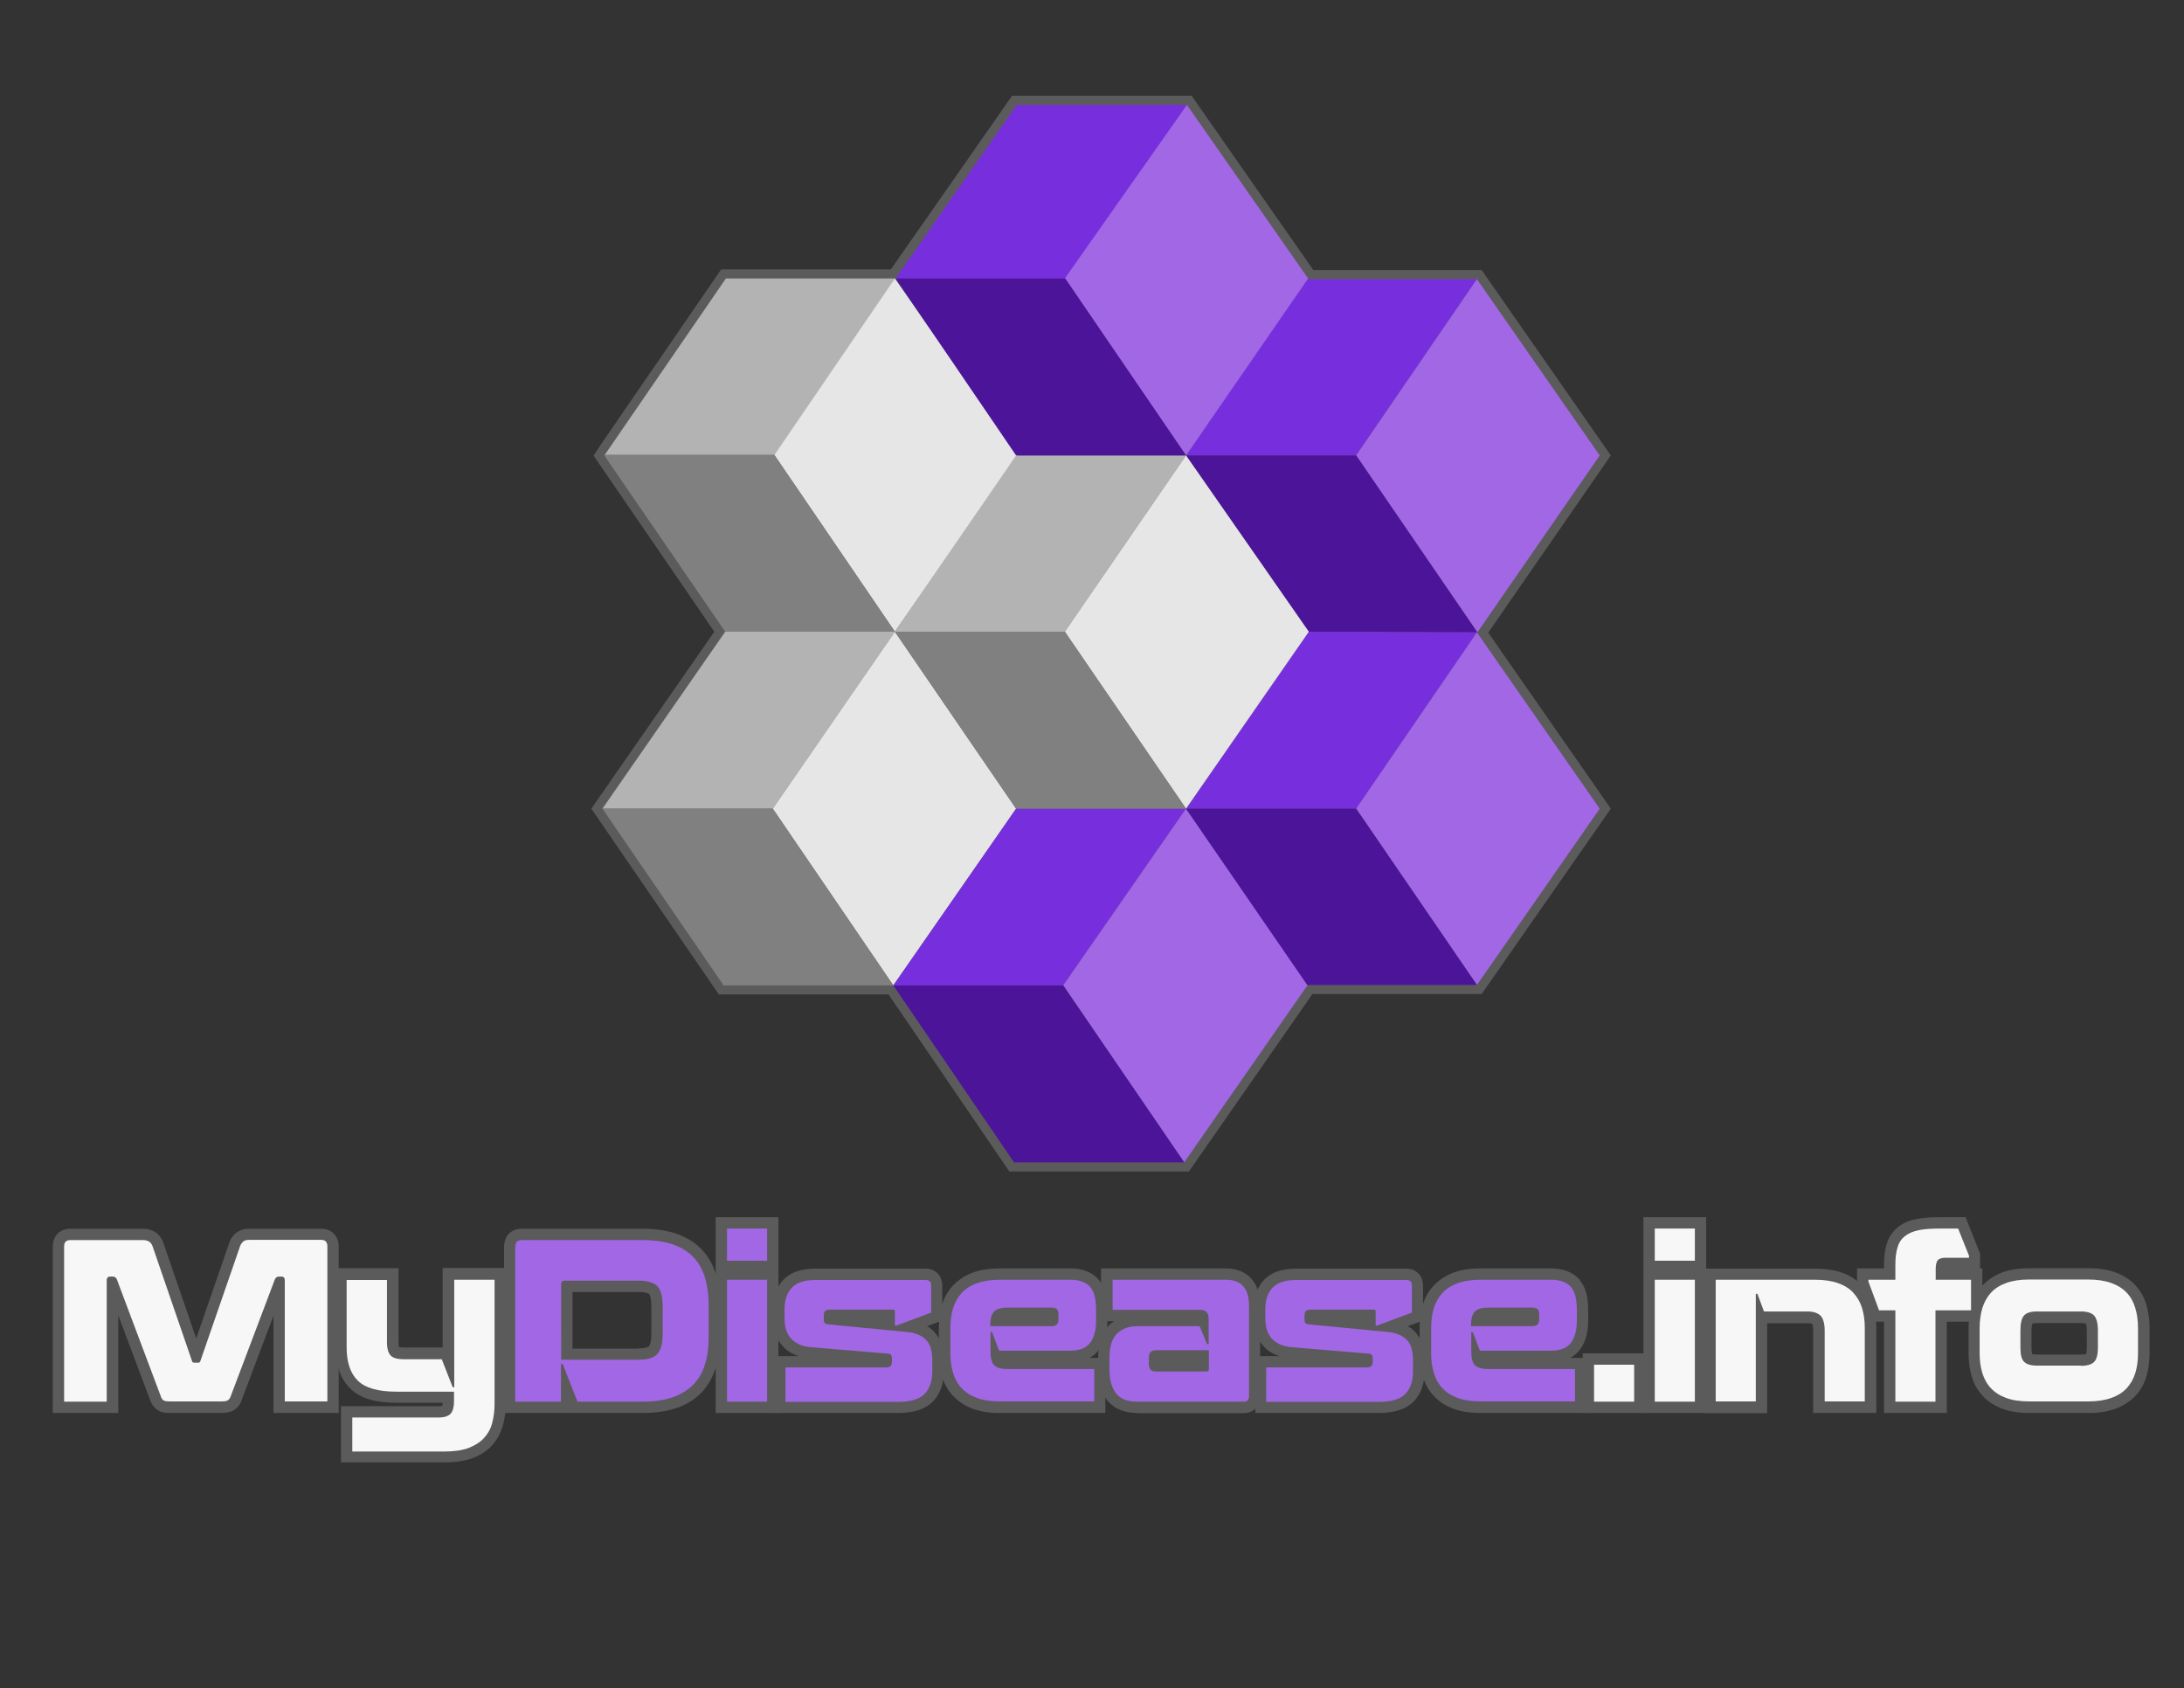 <?xml version="1.0" encoding="utf-8"?>
<!-- Generator: Adobe Illustrator 24.2.1, SVG Export Plug-In . SVG Version: 6.00 Build 0)  -->
<svg version="1.1" id="Layer_1" xmlns="http://www.w3.org/2000/svg" xmlns:xlink="http://www.w3.org/1999/xlink" x="0px" y="0px"
	 viewBox="0 0 964 745" style="enable-background:new 0 0 964 745;" xml:space="preserve">
<rect x="0" y="0" width="964" height="745" fill="#333333" stroke="none"/>
<style type="text/css">
	.st0{fill:#5B5B5B;}
	.st1{fill:#772FDD;}
	.st2{fill:#A267E5;}
	.st3{fill:#4B1499;}
	.st4{fill:#B3B3B3;}
	.st5{fill:#E6E6E6;}
	.st6{fill:#808080;}
	.st7{fill:#F7F7F7;}
</style>
<polygon class="st0" points="445.5,517 392.2,438.9 317.3,438.9 261,356.9 315.3,278.8 262,201.1 264.8,196.8 318.3,118.9 
	393.2,118.9 446.7,42.3 526,42.3 579.7,119.2 654,119.2 711,201 656.9,279.2 711,356.9 654,438.7 579.3,438.7 524.8,517 "/>
<g>
	<g>
		<g>
			<g>
				<polygon class="st1" points="651.9,123.2 598.6,201 523.5,201 576.7,123.2 				"/>
			</g>
		</g>
		<g>
			<g>
				<polygon class="st2" points="651.9,123.2 706.1,201 652.1,279.1 598.6,201 				"/>
			</g>
		</g>
		<g>
			<polygon class="st3" points="598.6,201 652.1,279.1 577.7,278.8 523.5,201 			"/>
		</g>
	</g>
	<g>
		<g>
			<polygon class="st4" points="395,278.8 341.1,356.9 265.9,356.9 320.1,278.8 			"/>
		</g>
		<g>
			<polygon class="st5" points="395,278.8 448.5,356.9 394.3,434.9 341.1,356.9 			"/>
		</g>
		<g>
			<polygon class="st6" points="341.1,356.9 394.3,434.9 319.4,434.9 265.9,356.9 			"/>
		</g>
	</g>
	<g>
		<g>
			<polygon class="st1" points="523.5,356.9 469.3,434.9 394.3,434.9 448.5,356.9 			"/>
		</g>
		<g>
			<polygon class="st2" points="523.5,356.9 577.2,434.7 522.7,513 469.3,434.9 			"/>
		</g>
		<g>
			<polygon class="st3" points="469.3,434.9 522.7,513 447.6,513 394.3,434.9 			"/>
		</g>
	</g>
	<g>
		<g>
			<polygon class="st1" points="651.9,279.1 598.6,356.9 523.5,356.9 577.7,278.8 			"/>
		</g>
		<g>
			<polygon class="st2" points="651.9,279.1 706.1,356.9 651.9,434.7 598.6,356.9 			"/>
		</g>
		<g>
			<polygon class="st3" points="598.6,356.9 651.9,434.7 577,434.7 523.5,356.9 			"/>
		</g>
	</g>
	<g>
		<g>
			<polygon class="st4" points="395.3,122.9 342,200.8 266.9,200.8 320.4,122.9 			"/>
		</g>
		<g>
			<polygon class="st5" points="395,122.9 449.3,200.8 395,278.8 341.8,200.8 			"/>
		</g>
		<g>
			<polygon class="st6" points="341.8,200.8 395,278.8 320.1,278.8 266.6,200.8 			"/>
		</g>
	</g>
	<g>
		<g>
			<g>
				<polygon class="st4" points="523.5,201 470,278.8 395,278.8 448.5,201 				"/>
			</g>
		</g>
		<g>
			<g>
				<polygon class="st5" points="523.5,201 577.7,278.8 523.5,356.9 470,278.8 				"/>
			</g>
		</g>
		<g>
			<polygon class="st6" points="470,278.8 523.5,356.9 448.5,356.9 395,278.8 			"/>
		</g>
	</g>
	<g>
		<g>
			<g>
				<polygon class="st1" points="523.9,46.3 470.5,124.1 395.3,122.9 448.8,46.3 				"/>
			</g>
		</g>
		<g>
			<g>
				<polygon class="st2" points="523.9,46.3 577.4,122.9 523.5,201 470,122.9 				"/>
			</g>
		</g>
		<g>
			<polygon class="st3" points="470.2,122.9 523.5,201 448.5,201 395.3,122.9 			"/>
		</g>
	</g>
</g>
<g>
	<g>
		<path class="st0" d="M120.7,623.6v-42.9l-14.1,37.4c-0.9,2.6-2.6,3.9-3.8,4.5c-1.3,0.6-2.8,1-4.7,1H74.8c-2,0-3.5-0.3-4.8-1
			c-1.1-0.6-2.7-1.9-3.7-4.6l-14.1-37.5v43.1H23.3v-73.4c0-4.7,3.1-7.9,7.7-7.9h32.2c4.2,0,7.4,2.2,8.8,5.9l14.6,42.5l14.7-42.5
			c0.7-1.8,1.7-3.2,3.1-4.2c1.5-1.1,3.4-1.7,5.6-1.7h31.8c4.6,0,7.7,3.2,7.7,7.9v73.4H120.7z"/>
	</g>
	<g>
		<path class="st0" d="M150.5,645.6v-25h43.1c0.9,0,1.4-0.1,1.6-0.2c0.1-0.2,0.2-0.6,0.2-1.3h-20.3c-9.5,0-16.2-2-20.5-6.3
			c-4.3-4.2-6.5-10.4-6.5-18.3v-34.8h27.8v32.4c0,1.3,0.1,2.1,0.2,2.4c0.3,0.1,1,0.2,2.3,0.2h17v-35.1h27.8v59.8
			c0,3.6-0.4,6.9-1.3,10c-1,3.3-2.6,6.2-4.8,8.6c-2.2,2.4-5.2,4.3-8.7,5.6c-3.4,1.2-7.4,1.8-12.1,1.8H150.5z"/>
	</g>
	<g>
		<path class="st0" d="M222.5,623.6v-73.4c0-4.7,3.1-7.9,7.7-7.9h53.5c5.8,0,11,0.8,15.2,2.3c4.5,1.6,8.2,4,11,7
			c2.8,3,4.9,6.7,6.1,10.9c1.2,3.9,1.8,8.4,1.8,13.1v14.7c0,4.8-0.6,9.2-1.8,13.1c-1.3,4.2-3.3,7.9-6.1,10.9c-2.8,3-6.5,5.4-11,7
			c-4.2,1.5-9.4,2.3-15.2,2.3H222.5z M281.9,595.1c2.7,0,4.2-0.5,4.6-1c0.1-0.1,1-1.2,1-5.5v-11.9c0-4.4-0.9-5.5-0.9-5.5
			c-0.2-0.2-1.2-1-4.7-1h-29.2v25H281.9z"/>
	</g>
	<g>
		<rect x="315.9" y="537.2" class="st0" width="27.7" height="86.4"/>
	</g>
	<g>
		<path class="st0" d="M341.9,623.6v-25.1h10.7c-2.9-0.9-5.4-2.4-7.2-4.5c-2.8-3.1-4.2-7.3-4.2-12.2v-4.3c0-5.2,1.6-9.5,4.6-12.7
			c3.1-3.3,7.9-4.9,14.2-4.9h48.5c4.4,0,7.4,3.1,7.4,7.4v15.5l-6.7,2.5c1.5,0.8,2.7,1.9,3.7,3.1c1.4,1.7,2.4,3.8,3,6.1
			c0.4,1.9,0.7,4.1,0.7,6.6v4c0,5.6-1.6,10.1-4.8,13.4c-3.3,3.4-8.4,5.1-15.6,5.1H341.9z"/>
	</g>
	<g>
		<path class="st0" d="M441.3,623.6c-4.6,0-8.5-0.6-11.8-1.8c-3.5-1.3-6.4-3.2-8.7-5.6c-2.3-2.4-4-5.3-5-8.7
			c-0.9-3.1-1.4-6.5-1.4-10.3v-11.1c0-3.7,0.5-7.2,1.4-10.2c1-3.4,2.7-6.3,5-8.7c2.3-2.4,5.2-4.3,8.7-5.6c3.3-1.2,7.3-1.8,11.8-1.8
			h31c5.6,0,9.9,1.7,12.7,5c2.6,3.1,3.8,7.4,3.8,13.1v5.2c0,5.1-1.2,9.3-3.6,12.5c-1.2,1.5-2.6,2.8-4.3,3.7h7v24.3H441.3z"/>
	</g>
	<g>
		<path class="st0" d="M502.2,623.6c-2.5,0-4.7-0.3-6.8-1c-2.4-0.8-4.4-2.1-6.1-3.9c-1.6-1.7-2.8-4-3.6-6.6c-0.7-2.4-1-5.2-1-8.6v-4
			c0-6.5,1.6-11.3,4.7-14.5c0.7-0.7,1.5-1.3,2.3-1.9h-5.7v-23.3h54.9c5,0,8.9,1.6,11.6,4.7c2.5,2.9,3.7,6.8,3.7,11.8v40
			c0,4.3-3,7.4-7.3,7.4H502.2z"/>
	</g>
	<g>
		<path class="st0" d="M554.1,623.6v-25.1h10.7c-2.9-0.9-5.4-2.4-7.2-4.5c-2.8-3.1-4.2-7.3-4.2-12.2v-4.3c0-5.2,1.6-9.5,4.6-12.7
			c3.1-3.3,7.9-4.9,14.2-4.9h48.5c4.4,0,7.4,3.1,7.4,7.4v15.5l-6.7,2.5c1.5,0.8,2.7,1.9,3.7,3.1c1.4,1.7,2.4,3.8,3,6.1
			c0.4,1.9,0.7,4.1,0.7,6.6v4c0,5.6-1.6,10.1-4.8,13.4c-3.3,3.4-8.4,5.1-15.6,5.1H554.1z"/>
	</g>
	<g>
		<path class="st0" d="M653.5,623.6c-4.5,0-8.5-0.6-11.8-1.8c-3.5-1.3-6.4-3.1-8.7-5.6c-2.3-2.4-4-5.3-5-8.7
			c-0.9-3.1-1.4-6.5-1.4-10.3v-11.1c0-3.7,0.5-7.2,1.4-10.2c1-3.4,2.7-6.3,5-8.7c2.3-2.4,5.2-4.3,8.7-5.6c3.3-1.2,7.3-1.8,11.8-1.8
			h31c5.6,0,9.9,1.7,12.7,5c2.6,3.1,3.8,7.4,3.8,13.1v5.2c0,5.1-1.2,9.3-3.6,12.5c-1.2,1.5-2.6,2.8-4.3,3.7h7v24.3H653.5z"/>
	</g>
	<g>
		<rect x="698.6" y="597.3" class="st0" width="27.7" height="26.3"/>
	</g>
	<g>
		<rect x="725.4" y="537.2" class="st0" width="27.7" height="86.4"/>
	</g>
	<g>
		<path class="st0" d="M800.3,623.6v-36.2c0-2-0.3-2.9-0.4-3.1c-0.1-0.1-0.7-0.3-2.1-0.3H780v39.7h-27.7v-63.8h48.9
			c4.5,0,8.5,0.6,11.9,1.8c3.6,1.3,6.5,3.2,8.8,5.6c2.2,2.4,3.9,5.3,4.9,8.7c0.9,3.1,1.4,6.5,1.4,10.2v37.4H800.3z"/>
	</g>
	<g>
		<path class="st0" d="M831.6,623.6v-40.3h-5.7l-6.2-16.8v-6.7h11.9v-1.5c0-3.8,0.4-6.8,1.2-9.4c0.9-3,2.6-5.4,4.9-7.3
			c2.2-1.8,5-3,8.3-3.6c2.8-0.6,6.2-0.8,10.3-0.8h11.3l6.4,16.1v6.5h1v23.5h-15.7v40.3H831.6z"/>
	</g>
	<g>
		<path class="st0" d="M895.8,623.6c-4.5,0-8.5-0.6-11.8-1.8c-3.5-1.3-6.4-3.1-8.7-5.6c-2.3-2.4-4-5.3-5-8.7
			c-0.9-3.1-1.4-6.5-1.4-10.3v-11.1c0-3.7,0.5-7.1,1.4-10.2c1-3.4,2.7-6.4,5-8.8c2.3-2.4,5.2-4.3,8.7-5.6c3.3-1.2,7.3-1.8,11.8-1.8
			h25.9c4.5,0,8.5,0.6,11.9,1.8c3.5,1.3,6.5,3.1,8.8,5.6c2.3,2.4,4,5.4,5,8.8c0.9,3.1,1.4,6.5,1.4,10.2v11.1c0,3.7-0.5,7.2-1.4,10.3
			c-1,3.4-2.7,6.3-5,8.7c-2.3,2.4-5.3,4.3-8.8,5.6c-3.3,1.2-7.3,1.8-11.9,1.8H895.8z M897,597.6c0.3,0.1,1,0.2,2.2,0.2h19.3
			c1.3,0,1.9-0.1,2.3-0.2c0.1-0.4,0.3-1.2,0.3-2.7v-7.5c0-1.9-0.2-2.8-0.4-3.2c-0.3-0.1-0.9-0.3-2.2-0.3h-19.3
			c-1.2,0-1.8,0.1-2.1,0.2c-0.1,0.4-0.4,1.3-0.4,3.2v7.5C896.7,596.4,896.9,597.2,897,597.6z"/>
	</g>
</g>
<g>
	<path class="st7" d="M125.7,618.6V565c0-1-0.5-1.6-1.5-1.6h-1.1c-0.8,0-1.4,0.4-1.8,1.3l-19.5,51.6c-0.3,0.9-0.8,1.5-1.4,1.8
		c-0.6,0.3-1.4,0.4-2.4,0.4H74.8c-1.1,0-1.9-0.1-2.5-0.4c-0.6-0.3-1-0.9-1.3-1.8l-19.4-51.6c-0.3-0.8-0.9-1.3-1.9-1.3h-1
		c-1,0-1.6,0.5-1.6,1.6v53.6H28.3v-68.4c0-2,0.9-2.9,2.7-2.9h32.2c2.1,0,3.5,0.9,4.1,2.6l17.5,50.9c0.1,0.4,0.4,0.6,1,0.6h1.8
		c0.4,0,0.6-0.2,0.8-0.6l17.6-50.9c0.3-0.8,0.8-1.5,1.4-2s1.5-0.7,2.6-0.7h31.8c1.8,0,2.7,1,2.7,2.9v68.4H125.7z"/>
	<path class="st7" d="M199.8,612.2h0.7v-47.4h17.8v54.8c0,3.1-0.4,6-1.1,8.6c-0.7,2.6-2,4.8-3.7,6.6c-1.7,1.8-4,3.2-6.8,4.3
		c-2.8,1-6.3,1.5-10.4,1.5h-40.8v-15h38.1c2.5,0,4.3-0.6,5.3-1.7c1-1.1,1.5-3,1.5-5.4v-4.3h-25.4c-8,0-13.7-1.6-17-4.8
		c-3.3-3.2-5-8.1-5-14.7v-29.8h17.8v27.4c0,2.9,0.6,4.9,1.7,6c1.1,1.1,3.1,1.6,5.9,1.6H195L199.8,612.2z"/>
	<path class="st2" d="M227.5,550.2c0-2,0.9-2.9,2.7-2.9h53.5c5.3,0,9.8,0.7,13.5,2c3.7,1.3,6.7,3.2,9,5.7c2.3,2.4,3.9,5.4,5,8.9
		c1,3.5,1.6,7.4,1.6,11.7v14.7c0,4.3-0.5,8.2-1.6,11.7c-1,3.5-2.7,6.5-5,8.9c-2.3,2.4-5.3,4.3-9,5.7c-3.7,1.3-8.2,2-13.5,2h-28.8
		l-6.5-16.6h-0.8v16.6h-20.2V550.2z M247.7,600.1h34.2c3.9,0,6.6-0.8,8.2-2.5c1.6-1.7,2.4-4.7,2.4-9v-11.9c0-4.4-0.8-7.5-2.4-9.1
		c-1.6-1.6-4.4-2.4-8.2-2.4h-32.7c-0.5,0-0.8,0.1-1.1,0.4c-0.3,0.3-0.4,0.6-0.4,1V600.1z"/>
	<path class="st2" d="M320.9,556.4v-14.2h17.7v14.2H320.9z M320.9,618.6v-53.8h17.7v53.8H320.9z"/>
	<path class="st2" d="M346.9,603.5h44c1,0,1.8-0.2,2.2-0.6c0.4-0.4,0.6-1.1,0.6-2.1v-1.2c0-0.7-0.1-1.3-0.4-1.6
		c-0.3-0.4-0.8-0.6-1.6-0.6l-33.4-2.8c-4.1-0.3-7.1-1.6-9.1-3.8c-2-2.2-2.9-5.2-2.9-8.9v-4.3c0-3.9,1.1-7,3.2-9.3
		c2.2-2.3,5.7-3.4,10.6-3.4h48.5c1.6,0,2.4,0.8,2.4,2.4v12l-15.3,5.7H395v-6.2c0-0.5-0.2-0.8-0.7-0.8h-28c-1,0-1.7,0.2-2.1,0.6
		c-0.4,0.4-0.6,1-0.6,2v1.5c0,0.9,0.1,1.5,0.4,1.8c0.3,0.3,0.8,0.5,1.6,0.6l34.2,3.3c2.3,0.2,4.2,0.6,5.7,1.3
		c1.5,0.7,2.7,1.5,3.6,2.6c0.9,1.1,1.6,2.4,1.9,4c0.4,1.6,0.5,3.4,0.5,5.5v4c0,4.3-1.1,7.6-3.4,10c-2.3,2.4-6.3,3.5-12,3.5h-49.4
		V603.5z"/>
	<path class="st2" d="M437.9,587.9h-0.7v8.3c0,3.1,0.5,5.2,1.6,6.3c1,1.1,3,1.7,5.9,1.7h38.3v14.3h-41.6c-4,0-7.4-0.5-10.1-1.5
		c-2.8-1-5-2.4-6.8-4.3c-1.8-1.9-3-4.1-3.8-6.7c-0.8-2.6-1.2-5.5-1.2-8.8v-11.1c0-3.3,0.4-6.2,1.2-8.8c0.8-2.6,2.1-4.8,3.8-6.7
		c1.8-1.9,4-3.3,6.8-4.3c2.8-1,6.2-1.5,10.1-1.5h31c4.1,0,7,1.1,8.8,3.2c1.8,2.1,2.6,5.4,2.6,9.9v5.2c0,4-0.9,7.2-2.6,9.5
		c-1.8,2.4-4.7,3.5-8.8,3.5h-31.4L437.9,587.9z M437.2,585.3h27c2,0,3-1,3-3.1v-2c0-1.1-0.2-1.9-0.7-2.4c-0.5-0.5-1.3-0.7-2.3-0.7
		h-19.6c-2.7,0-4.7,0.6-5.8,1.7c-1.1,1.1-1.7,3.2-1.7,6.1V585.3z"/>
	<path class="st2" d="M491.1,578.1v-13.3h49.9c3.5,0,6.1,1,7.8,2.9c1.7,2,2.5,4.8,2.5,8.5v40c0,1.6-0.8,2.4-2.3,2.4h-46.9
		c-2,0-3.7-0.2-5.2-0.7c-1.5-0.5-2.8-1.3-3.9-2.5c-1.1-1.2-1.9-2.7-2.5-4.7c-0.6-1.9-0.8-4.3-0.8-7.2v-4c0-5.1,1.1-8.7,3.3-10.9
		c2.2-2.2,5.2-3.3,9.2-3.3h27.3l3.3,7.9h0.7v-10.9c0-1.5-0.3-2.6-0.9-3.2c-0.6-0.7-1.6-1-2.8-1H491.1z M532.5,605.3
		c0.7,0,1.1-0.4,1.1-1.2v-8.2h-23.3c-1.2,0-2,0.3-2.5,0.9c-0.5,0.6-0.7,1.5-0.7,2.6v2.4c0,1.1,0.2,2,0.7,2.6
		c0.5,0.6,1.3,0.9,2.5,0.9H532.5z"/>
	<path class="st2" d="M559.1,603.5h44c1,0,1.8-0.2,2.2-0.6c0.4-0.4,0.6-1.1,0.6-2.1v-1.2c0-0.7-0.1-1.3-0.4-1.6
		c-0.3-0.4-0.8-0.6-1.6-0.6l-33.4-2.8c-4.1-0.3-7.1-1.6-9.1-3.8c-2-2.2-2.9-5.2-2.9-8.9v-4.3c0-3.9,1.1-7,3.2-9.3
		c2.2-2.3,5.7-3.4,10.6-3.4h48.5c1.6,0,2.4,0.8,2.4,2.4v12l-15.3,5.7h-0.7v-6.2c0-0.5-0.2-0.8-0.7-0.8h-28c-1,0-1.7,0.2-2.1,0.6
		c-0.4,0.4-0.6,1-0.6,2v1.5c0,0.9,0.1,1.5,0.4,1.8c0.3,0.3,0.8,0.5,1.6,0.6l34.2,3.3c2.3,0.2,4.2,0.6,5.7,1.3
		c1.5,0.7,2.7,1.5,3.6,2.6c0.9,1.1,1.6,2.4,1.9,4c0.4,1.6,0.5,3.4,0.5,5.5v4c0,4.3-1.1,7.6-3.4,10s-6.3,3.5-12,3.5h-49.4V603.5z"/>
	<path class="st2" d="M650.1,587.9h-0.7v8.3c0,3.1,0.5,5.2,1.6,6.3s3,1.7,5.9,1.7h38.3v14.3h-41.6c-4,0-7.4-0.5-10.1-1.5
		c-2.8-1-5-2.4-6.8-4.3c-1.8-1.9-3-4.1-3.8-6.7c-0.8-2.6-1.2-5.5-1.2-8.8v-11.1c0-3.3,0.4-6.2,1.2-8.8c0.8-2.6,2.1-4.8,3.8-6.7
		c1.8-1.9,4-3.3,6.8-4.3c2.8-1,6.2-1.5,10.1-1.5h31c4.1,0,7,1.1,8.8,3.2c1.8,2.1,2.6,5.4,2.6,9.9v5.2c0,4-0.9,7.2-2.6,9.5
		c-1.8,2.4-4.7,3.5-8.8,3.5h-31.4L650.1,587.9z M649.4,585.3h27c2,0,3-1,3-3.1v-2c0-1.1-0.2-1.9-0.7-2.4c-0.5-0.5-1.3-0.7-2.3-0.7
		h-19.6c-2.7,0-4.7,0.6-5.8,1.7c-1.1,1.1-1.7,3.2-1.7,6.1V585.3z"/>
	<path class="st7" d="M703.6,618.6v-16.3h17.7v16.3H703.6z"/>
	<path class="st7" d="M730.4,556.4v-14.2h17.7v14.2H730.4z M730.4,618.6v-53.8h17.7v53.8H730.4z"/>
	<path class="st7" d="M757.2,564.8h43.9c4,0,7.4,0.5,10.2,1.5c2.8,1,5.1,2.4,6.8,4.3c1.7,1.9,3,4.1,3.8,6.7c0.8,2.6,1.2,5.5,1.2,8.8
		v32.4h-17.7v-31.2c0-3.1-0.6-5.3-1.8-6.6c-1.2-1.2-3.1-1.9-5.8-1.9h-19.2l-2.9-7.8H775v47.5h-17.7V564.8z"/>
	<path class="st7" d="M870,578.3h-15.7v40.3h-17.7v-40.3h-7.2l-4.7-12.7v-0.8h11.9v-6.5c0-3.2,0.3-5.8,1-7.9
		c0.6-2.1,1.7-3.7,3.3-4.9c1.5-1.2,3.6-2.1,6.1-2.6c2.5-0.5,5.6-0.7,9.4-0.7h7.9l4.8,12v0.9h-10.4c-1.7,0-2.8,0.4-3.4,1.1
		c-0.6,0.8-0.9,2-0.9,3.8v4.8H870V578.3z"/>
	<path class="st7" d="M943.7,597.2c0,3.3-0.4,6.2-1.2,8.8c-0.8,2.6-2.1,4.8-3.8,6.7c-1.8,1.9-4,3.3-6.9,4.3c-2.8,1-6.2,1.5-10.2,1.5
		h-25.9c-4,0-7.4-0.5-10.1-1.5c-2.8-1-5-2.4-6.8-4.3c-1.8-1.9-3-4.1-3.8-6.7c-0.8-2.6-1.2-5.5-1.2-8.8v-11.1c0-3.2,0.4-6.1,1.2-8.8
		c0.8-2.6,2.1-4.9,3.8-6.8c1.8-1.9,4-3.3,6.8-4.3c2.8-1,6.2-1.5,10.1-1.5h25.9c4,0,7.4,0.5,10.2,1.5c2.8,1,5.1,2.4,6.9,4.3
		c1.8,1.9,3,4.1,3.8,6.8c0.8,2.6,1.2,5.6,1.2,8.8V597.2z M918.4,602.8c2.8,0,4.8-0.6,5.9-1.7c1.1-1.1,1.7-3.2,1.7-6.3v-7.5
		c0-3.3-0.6-5.5-1.7-6.7c-1.1-1.2-3.1-1.8-5.8-1.8h-19.3c-2.8,0-4.8,0.6-5.8,1.8c-1.1,1.2-1.6,3.4-1.6,6.6v7.5
		c0,3.1,0.5,5.2,1.6,6.3c1.1,1.1,3,1.7,5.8,1.7H918.4z"/>
</g>
</svg>
